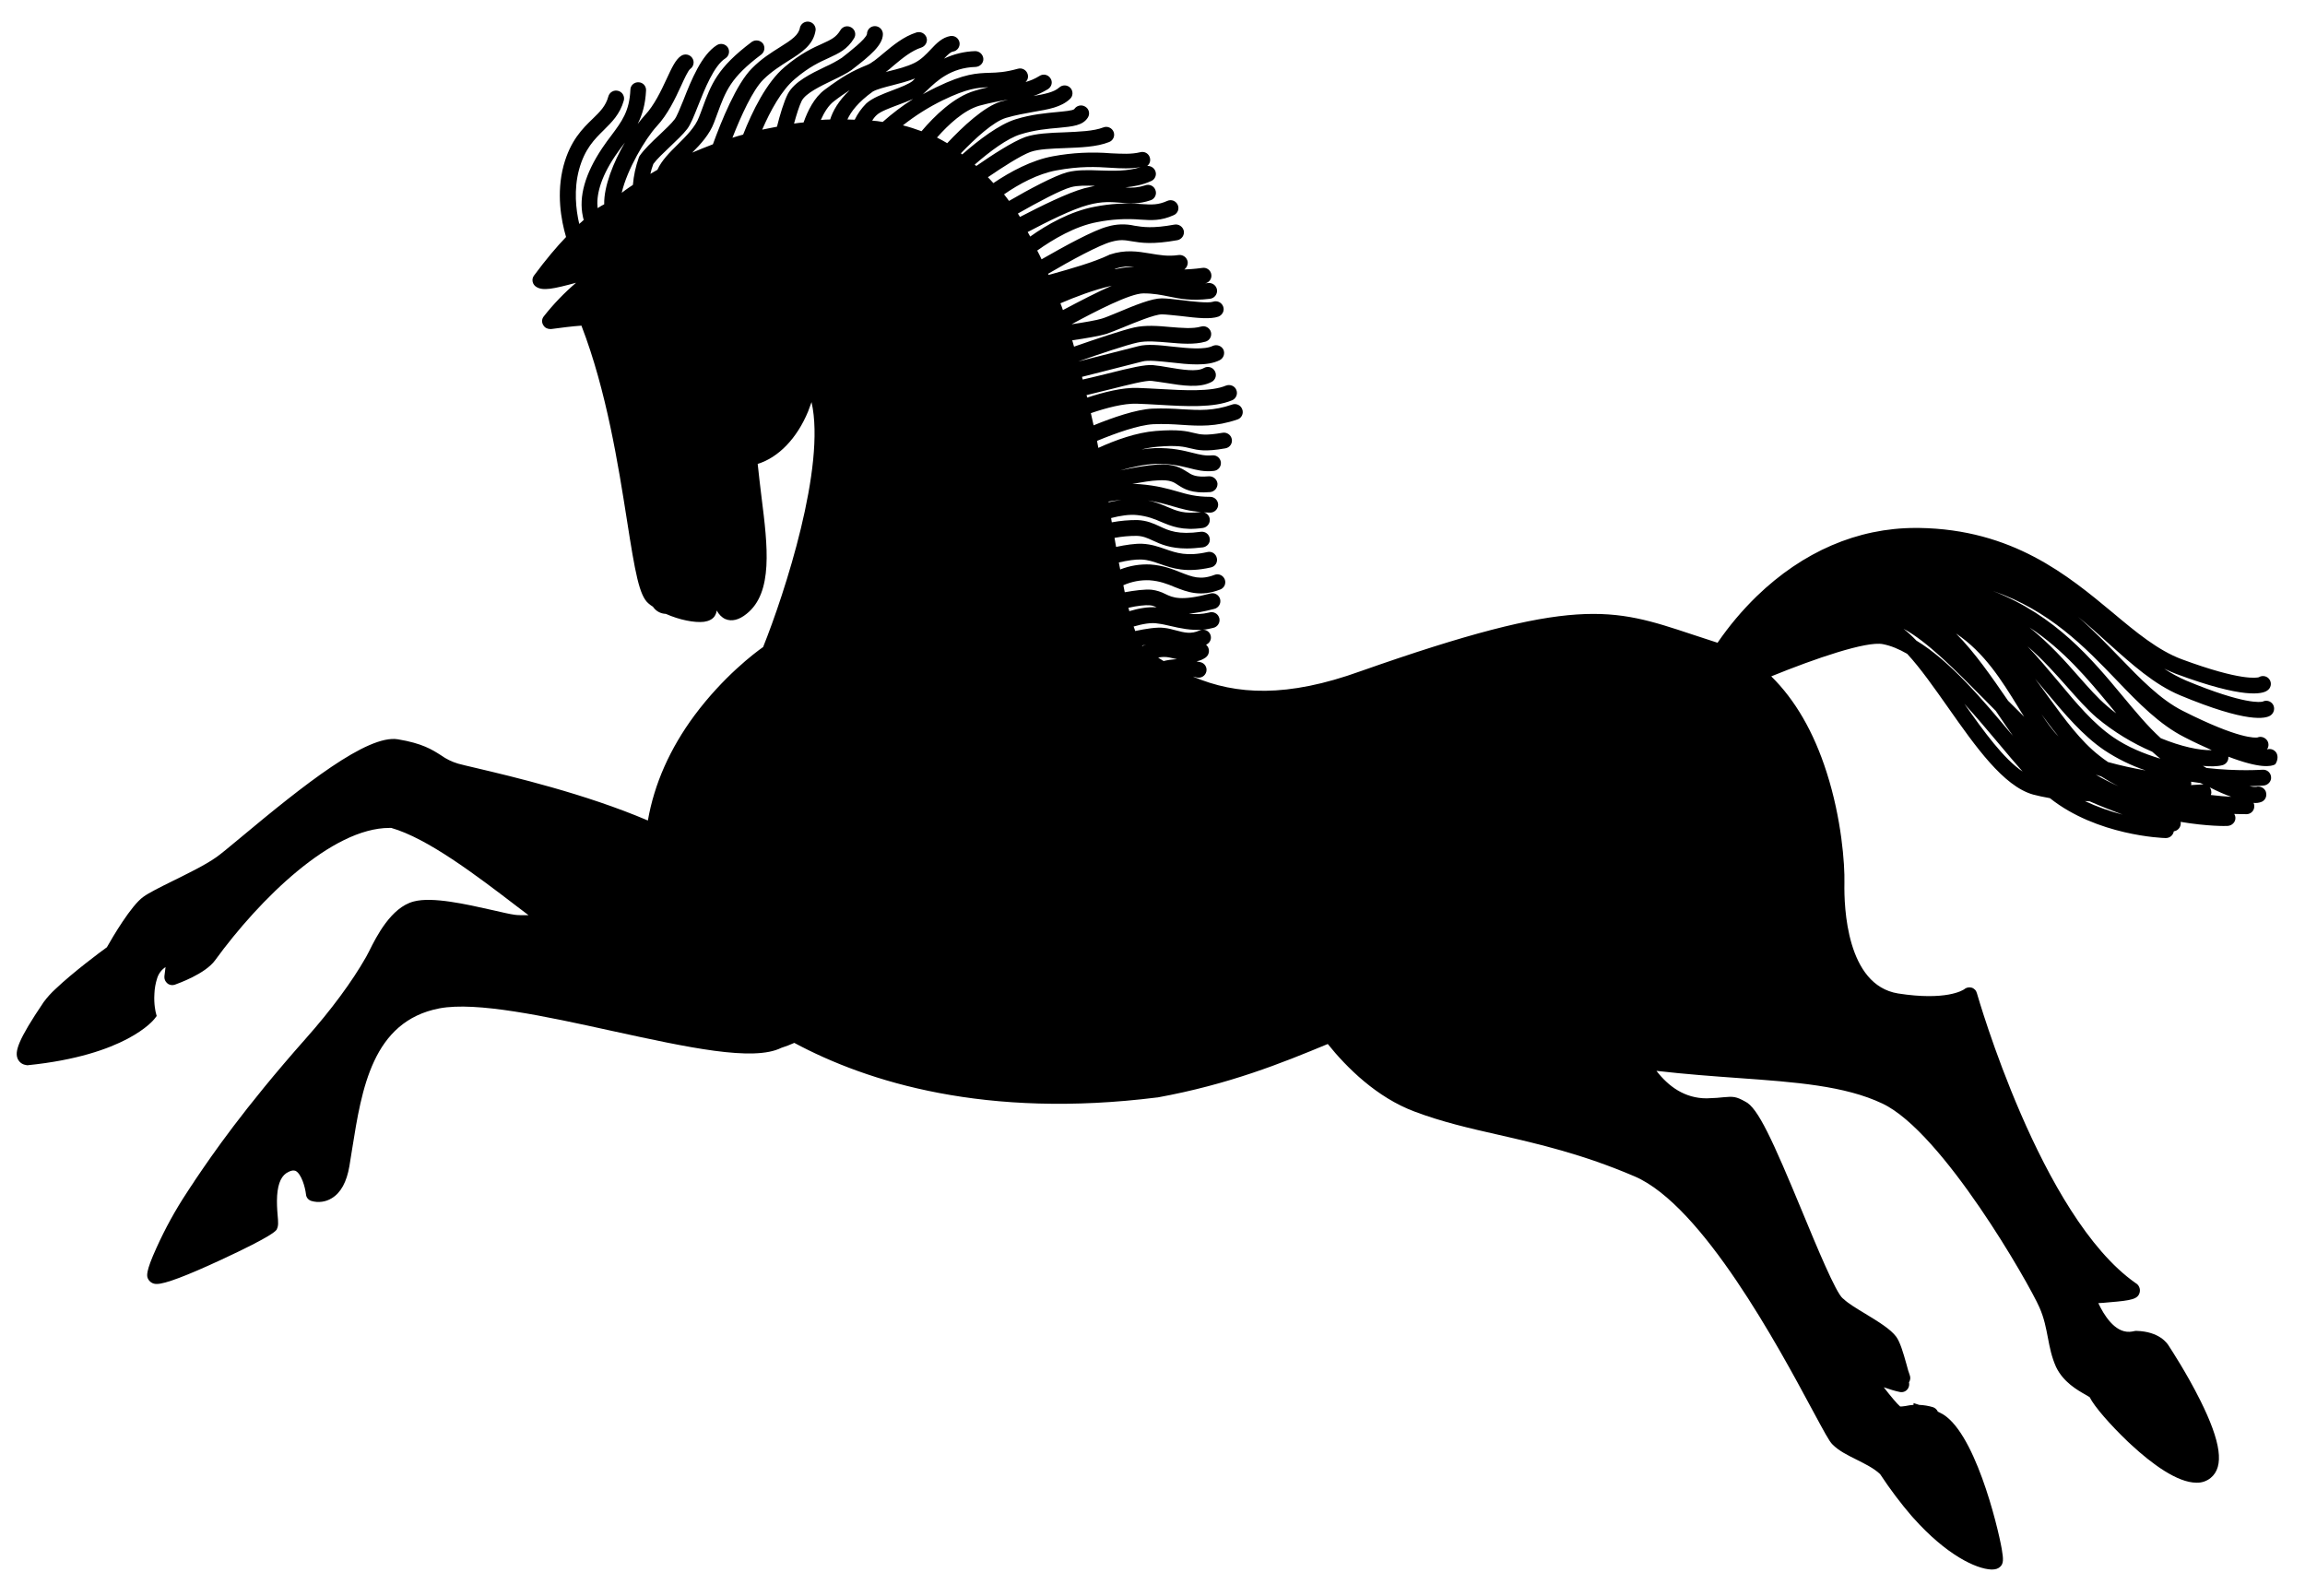 <svg width="78" height="54" viewBox="0 0 78 54" xmlns="http://www.w3.org/2000/svg">
<g clip-path="url(#clip0_1_165)">
<path d="M77.036 25.482C77.004 25.428 76.955 25.386 76.896 25.363C76.837 25.341 76.773 25.34 76.713 25.36C76.743 25.318 76.761 25.269 76.764 25.217C76.766 25.166 76.754 25.114 76.728 25.07C76.658 24.956 76.513 24.902 76.39 24.956C76.328 24.964 75.782 25.025 73.867 24.056C73.105 23.674 72.428 22.971 71.713 22.231C71.29 21.796 70.836 21.323 70.321 20.873C70.682 21.17 71.021 21.468 71.344 21.765C72.144 22.483 72.898 23.162 73.774 23.529C76.044 24.475 76.674 24.322 76.836 24.208C76.894 24.167 76.935 24.106 76.949 24.036C76.964 23.967 76.951 23.894 76.913 23.834C76.876 23.779 76.821 23.739 76.757 23.722C76.694 23.705 76.626 23.712 76.567 23.742C76.505 23.758 75.967 23.857 73.982 23.032C73.722 22.92 73.472 22.785 73.236 22.628C73.366 22.689 73.497 22.75 73.636 22.803C75.936 23.658 76.559 23.483 76.721 23.368C76.781 23.33 76.823 23.27 76.838 23.201C76.854 23.132 76.841 23.06 76.803 23C76.766 22.941 76.706 22.899 76.637 22.883C76.568 22.868 76.496 22.88 76.436 22.918C76.374 22.933 75.844 23.055 73.828 22.308C73.028 22.01 72.282 21.392 71.49 20.728C69.982 19.476 68.106 17.911 64.936 17.865H64.821C62.859 17.865 61.006 18.667 59.444 20.178C58.952 20.657 58.509 21.184 58.121 21.75C57.814 21.651 57.537 21.56 57.26 21.468C54.545 20.568 53.306 20.155 46.045 22.712C43.553 23.612 41.837 23.521 40.368 22.895C40.412 22.901 40.456 22.911 40.499 22.925C40.533 22.933 40.569 22.935 40.603 22.929C40.638 22.924 40.672 22.912 40.702 22.893C40.732 22.875 40.758 22.851 40.778 22.822C40.799 22.794 40.814 22.761 40.822 22.727C40.83 22.693 40.831 22.657 40.826 22.623C40.82 22.588 40.807 22.555 40.789 22.525C40.77 22.495 40.746 22.47 40.717 22.449C40.689 22.429 40.656 22.415 40.622 22.407C40.578 22.401 40.534 22.391 40.492 22.377C40.592 22.361 40.692 22.323 40.792 22.254C40.85 22.213 40.891 22.152 40.905 22.082C40.919 22.013 40.906 21.94 40.868 21.88C40.853 21.857 40.83 21.834 40.814 21.819C40.814 21.819 40.822 21.819 40.822 21.811C40.854 21.797 40.883 21.777 40.907 21.751C40.93 21.726 40.949 21.696 40.961 21.663C40.973 21.631 40.979 21.596 40.977 21.561C40.975 21.526 40.967 21.492 40.952 21.461C40.93 21.415 40.895 21.376 40.852 21.349C40.808 21.322 40.758 21.308 40.707 21.308C40.822 21.3 40.937 21.278 41.053 21.247C41.089 21.24 41.123 21.225 41.153 21.204C41.183 21.183 41.209 21.156 41.228 21.125C41.248 21.094 41.26 21.059 41.266 21.023C41.271 20.987 41.269 20.95 41.26 20.914C41.25 20.879 41.233 20.846 41.211 20.817C41.188 20.788 41.16 20.764 41.127 20.747C41.095 20.729 41.06 20.719 41.023 20.715C40.987 20.712 40.95 20.716 40.915 20.728C40.691 20.782 40.459 20.795 40.23 20.766C40.46 20.743 40.737 20.697 41.084 20.606C41.12 20.598 41.153 20.584 41.183 20.562C41.213 20.541 41.238 20.515 41.257 20.483C41.276 20.452 41.289 20.418 41.294 20.381C41.299 20.345 41.297 20.309 41.288 20.273C41.278 20.238 41.262 20.205 41.239 20.177C41.217 20.148 41.188 20.124 41.156 20.107C41.124 20.089 41.089 20.078 41.053 20.075C41.016 20.072 40.98 20.076 40.945 20.087C39.961 20.346 39.691 20.224 39.437 20.102C39.293 20.027 39.137 19.977 38.976 19.957C38.753 19.934 38.406 19.98 38.061 20.041L38.014 19.804C38.292 19.68 38.595 19.622 38.899 19.636C39.237 19.659 39.499 19.758 39.753 19.866C40.176 20.033 40.623 20.209 41.291 19.949C41.324 19.937 41.354 19.918 41.379 19.894C41.405 19.87 41.425 19.842 41.44 19.81C41.454 19.778 41.462 19.743 41.463 19.708C41.464 19.673 41.458 19.639 41.445 19.606C41.419 19.54 41.368 19.487 41.304 19.458C41.239 19.429 41.165 19.427 41.099 19.453C40.622 19.636 40.345 19.522 39.953 19.369C39.676 19.255 39.353 19.132 38.93 19.102C38.581 19.084 38.232 19.142 37.907 19.27C37.891 19.194 37.876 19.117 37.861 19.033C38.161 18.964 38.43 18.926 38.622 18.934C38.852 18.942 39.038 19.01 39.261 19.087C39.676 19.232 40.138 19.392 40.976 19.201C41.011 19.194 41.043 19.18 41.072 19.16C41.101 19.14 41.126 19.114 41.145 19.084C41.163 19.054 41.176 19.021 41.181 18.986C41.187 18.951 41.185 18.915 41.176 18.881C41.169 18.846 41.154 18.813 41.134 18.785C41.113 18.756 41.087 18.731 41.057 18.712C41.027 18.694 40.993 18.681 40.958 18.676C40.923 18.671 40.887 18.673 40.853 18.682C40.168 18.835 39.814 18.712 39.437 18.582C39.199 18.499 38.961 18.415 38.645 18.4C38.407 18.392 38.091 18.438 37.768 18.507C37.753 18.407 37.73 18.308 37.715 18.201C37.963 18.155 38.215 18.132 38.468 18.133C38.684 18.14 38.83 18.209 39.014 18.293C39.276 18.415 39.599 18.56 40.16 18.56C40.322 18.56 40.507 18.545 40.707 18.522C40.853 18.499 40.961 18.369 40.937 18.224C40.928 18.154 40.891 18.09 40.834 18.047C40.778 18.005 40.707 17.986 40.637 17.995C39.868 18.102 39.553 17.957 39.245 17.812C39.03 17.712 38.815 17.614 38.491 17.598C38.2 17.596 37.909 17.622 37.622 17.675L37.599 17.53C37.899 17.453 38.215 17.4 38.484 17.43C38.837 17.469 39.061 17.56 39.291 17.66C39.638 17.804 39.999 17.965 40.707 17.865C40.778 17.854 40.841 17.816 40.884 17.759C40.927 17.702 40.946 17.631 40.937 17.56C40.93 17.507 40.907 17.458 40.871 17.418C40.836 17.379 40.789 17.351 40.737 17.339C40.807 17.339 40.876 17.347 40.953 17.347C41.099 17.347 41.222 17.224 41.222 17.079C41.221 17.008 41.192 16.94 41.142 16.89C41.091 16.84 41.023 16.812 40.952 16.812C40.476 16.812 40.176 16.728 39.838 16.629C39.514 16.537 39.145 16.431 38.576 16.385C38.491 16.377 38.406 16.377 38.322 16.377C38.645 16.317 38.952 16.263 39.192 16.255C39.584 16.232 39.714 16.308 39.868 16.415C40.068 16.545 40.322 16.705 40.953 16.652C41.023 16.644 41.088 16.61 41.134 16.556C41.179 16.502 41.203 16.433 41.199 16.362C41.191 16.292 41.156 16.227 41.101 16.182C41.047 16.137 40.977 16.114 40.907 16.118C40.461 16.156 40.33 16.072 40.168 15.965C39.976 15.843 39.73 15.683 39.161 15.721C38.814 15.744 38.361 15.82 37.907 15.919C38.307 15.805 38.73 15.713 39.091 15.698C39.614 15.683 39.937 15.767 40.222 15.835C40.492 15.904 40.745 15.973 41.076 15.935C41.146 15.928 41.21 15.893 41.255 15.839C41.299 15.785 41.321 15.715 41.314 15.645C41.306 15.575 41.272 15.511 41.217 15.466C41.162 15.422 41.092 15.401 41.022 15.408C40.784 15.431 40.607 15.385 40.361 15.324C40.053 15.248 39.676 15.148 39.076 15.164C38.927 15.172 38.778 15.187 38.63 15.209C38.804 15.165 38.981 15.134 39.16 15.118C39.83 15.057 40.068 15.118 40.284 15.171C40.537 15.232 40.784 15.293 41.468 15.171C41.503 15.165 41.536 15.152 41.566 15.133C41.596 15.114 41.622 15.089 41.642 15.06C41.662 15.031 41.676 14.998 41.683 14.963C41.69 14.928 41.69 14.893 41.683 14.858C41.669 14.788 41.628 14.726 41.569 14.687C41.51 14.647 41.438 14.632 41.368 14.645C40.799 14.744 40.622 14.705 40.407 14.652C40.168 14.592 39.868 14.522 39.107 14.584C38.453 14.637 37.753 14.889 37.168 15.156C37.153 15.08 37.138 14.996 37.122 14.919C37.753 14.659 38.514 14.385 39.022 14.355C39.384 14.339 39.692 14.355 39.999 14.377C40.584 14.416 41.137 14.447 41.876 14.194C41.91 14.183 41.94 14.165 41.967 14.141C41.993 14.117 42.014 14.089 42.029 14.057C42.044 14.025 42.053 13.99 42.054 13.955C42.056 13.919 42.05 13.884 42.037 13.851C42.025 13.818 42.007 13.787 41.983 13.76C41.959 13.734 41.93 13.713 41.898 13.698C41.865 13.683 41.831 13.675 41.795 13.674C41.76 13.672 41.724 13.678 41.691 13.691C41.061 13.911 40.584 13.881 40.03 13.851C39.714 13.828 39.384 13.813 38.991 13.828C38.438 13.858 37.661 14.126 37.007 14.393C36.977 14.255 36.945 14.118 36.914 13.981C37.43 13.805 38.03 13.645 38.468 13.661C38.707 13.668 38.953 13.683 39.222 13.698C40.13 13.752 41.076 13.805 41.692 13.546C41.758 13.518 41.809 13.466 41.837 13.4C41.864 13.335 41.864 13.261 41.837 13.195C41.783 13.057 41.622 12.996 41.484 13.049C40.976 13.263 40.06 13.209 39.253 13.164C38.983 13.149 38.723 13.134 38.483 13.126C37.983 13.111 37.345 13.271 36.792 13.454L36.768 13.37C37.022 13.309 37.307 13.24 37.607 13.164C38.153 13.027 38.776 12.866 38.968 12.889C39.114 12.905 39.284 12.935 39.453 12.958C40.014 13.049 40.599 13.141 41.007 12.92C41.038 12.903 41.066 12.88 41.087 12.852C41.109 12.824 41.126 12.792 41.135 12.758C41.144 12.723 41.147 12.688 41.142 12.652C41.137 12.617 41.125 12.584 41.107 12.553C41.089 12.522 41.066 12.495 41.038 12.473C41.009 12.451 40.977 12.435 40.943 12.426C40.908 12.417 40.872 12.415 40.837 12.419C40.802 12.424 40.768 12.436 40.737 12.454C40.499 12.592 39.991 12.508 39.537 12.431C39.364 12.399 39.189 12.373 39.014 12.355C38.745 12.332 38.253 12.446 37.468 12.645C37.245 12.698 36.945 12.775 36.638 12.843L36.615 12.752C37.43 12.546 38.361 12.309 38.661 12.232C38.853 12.179 39.237 12.225 39.614 12.263C40.222 12.333 40.853 12.401 41.276 12.187C41.339 12.154 41.386 12.099 41.409 12.032C41.432 11.965 41.428 11.892 41.399 11.828C41.365 11.766 41.309 11.718 41.242 11.696C41.175 11.673 41.102 11.677 41.037 11.706C40.753 11.844 40.184 11.783 39.676 11.729C39.214 11.676 38.814 11.638 38.522 11.714C38.23 11.79 37.299 12.027 36.484 12.233C37.245 11.966 38.138 11.668 38.491 11.592C38.799 11.523 39.176 11.562 39.545 11.592C39.968 11.63 40.415 11.668 40.791 11.562C40.825 11.553 40.857 11.537 40.884 11.515C40.912 11.494 40.935 11.467 40.952 11.436C40.969 11.406 40.98 11.372 40.984 11.337C40.989 11.302 40.986 11.267 40.976 11.233C40.956 11.165 40.91 11.108 40.849 11.074C40.787 11.039 40.714 11.031 40.646 11.05C40.361 11.134 39.984 11.096 39.591 11.065C39.184 11.027 38.768 10.996 38.384 11.08C38.007 11.164 37.114 11.462 36.345 11.73C36.322 11.66 36.307 11.584 36.284 11.515C36.714 11.455 37.238 11.363 37.453 11.295C37.576 11.255 37.768 11.172 37.983 11.088C38.391 10.92 39.068 10.638 39.314 10.638C39.453 10.638 39.684 10.668 39.93 10.691C40.545 10.767 40.968 10.806 41.23 10.714C41.368 10.661 41.445 10.508 41.391 10.371C41.366 10.304 41.315 10.25 41.251 10.22C41.186 10.19 41.112 10.187 41.045 10.211C40.891 10.264 40.345 10.203 39.991 10.157C39.73 10.127 39.484 10.096 39.314 10.096C38.984 10.096 38.445 10.309 37.776 10.592C37.568 10.676 37.391 10.752 37.284 10.782C37.114 10.836 36.676 10.912 36.261 10.973C37.091 10.523 38.245 9.928 38.691 9.928C39.045 9.928 39.291 9.981 39.561 10.035C39.93 10.111 40.314 10.187 40.945 10.111C41.016 10.102 41.081 10.066 41.125 10.011C41.17 9.955 41.191 9.884 41.184 9.813C41.175 9.742 41.138 9.678 41.082 9.634C41.026 9.59 40.955 9.57 40.884 9.577L40.676 9.6C40.706 9.6 40.73 9.592 40.76 9.592C40.795 9.588 40.829 9.577 40.859 9.56C40.89 9.543 40.917 9.52 40.939 9.492C40.96 9.464 40.976 9.432 40.985 9.398C40.994 9.364 40.996 9.329 40.991 9.294C40.987 9.259 40.976 9.225 40.958 9.195C40.941 9.164 40.917 9.137 40.889 9.116C40.861 9.095 40.83 9.079 40.795 9.07C40.761 9.062 40.726 9.06 40.691 9.065C40.414 9.104 40.222 9.111 40.076 9.119C40.116 9.089 40.147 9.05 40.167 9.004C40.188 8.959 40.196 8.909 40.191 8.859C40.179 8.789 40.141 8.725 40.084 8.683C40.026 8.64 39.955 8.621 39.884 8.63C39.522 8.684 39.23 8.63 38.914 8.577C38.499 8.508 38.076 8.44 37.553 8.615C37.542 8.617 37.531 8.622 37.523 8.63C36.991 8.882 36.223 9.096 35.599 9.272C35.561 9.279 35.522 9.294 35.484 9.302C35.476 9.287 35.476 9.279 35.468 9.264C36.261 8.798 37.207 8.287 37.614 8.18C37.922 8.096 38.068 8.127 38.299 8.165C38.615 8.218 38.999 8.279 39.845 8.127C39.914 8.113 39.975 8.072 40.016 8.014C40.056 7.955 40.072 7.884 40.06 7.814C40.045 7.745 40.004 7.684 39.945 7.644C39.887 7.604 39.815 7.588 39.745 7.6C38.999 7.737 38.676 7.684 38.391 7.638C38.089 7.569 37.773 7.579 37.476 7.668C37.006 7.791 36.03 8.325 35.246 8.775C35.199 8.676 35.153 8.577 35.099 8.478C35.638 8.096 36.384 7.653 37.129 7.516C37.613 7.42 38.108 7.391 38.599 7.432C38.969 7.455 39.284 7.478 39.722 7.279C39.754 7.265 39.782 7.245 39.806 7.219C39.83 7.194 39.849 7.164 39.861 7.131C39.873 7.099 39.878 7.064 39.877 7.029C39.875 6.995 39.867 6.96 39.852 6.929C39.837 6.897 39.817 6.869 39.791 6.845C39.766 6.821 39.735 6.803 39.703 6.79C39.67 6.778 39.635 6.773 39.6 6.774C39.565 6.776 39.531 6.784 39.499 6.799C39.191 6.936 38.984 6.929 38.638 6.906C38.103 6.861 37.564 6.892 37.038 6.997C36.222 7.15 35.43 7.6 34.861 8.005C34.83 7.951 34.807 7.898 34.776 7.852C35.453 7.493 36.299 7.073 36.822 6.936C37.299 6.806 37.614 6.836 37.922 6.86C38.222 6.89 38.538 6.913 38.938 6.776C38.972 6.765 39.003 6.747 39.029 6.723C39.056 6.699 39.077 6.671 39.092 6.639C39.107 6.606 39.116 6.571 39.117 6.536C39.118 6.5 39.112 6.465 39.099 6.432C39.087 6.398 39.069 6.368 39.045 6.341C39.021 6.315 38.992 6.294 38.96 6.279C38.928 6.264 38.893 6.256 38.857 6.255C38.822 6.253 38.786 6.259 38.753 6.272C38.537 6.343 38.309 6.366 38.083 6.341C38.376 6.311 38.668 6.257 38.953 6.127C38.986 6.114 39.015 6.094 39.04 6.069C39.064 6.043 39.084 6.014 39.096 5.981C39.109 5.948 39.116 5.913 39.115 5.878C39.114 5.843 39.106 5.808 39.091 5.776C39.068 5.725 39.029 5.683 38.981 5.654C38.933 5.626 38.878 5.612 38.822 5.616C38.861 5.585 38.891 5.543 38.907 5.496C38.923 5.449 38.926 5.398 38.914 5.349C38.907 5.314 38.892 5.281 38.872 5.252C38.851 5.223 38.825 5.199 38.795 5.18C38.765 5.162 38.731 5.149 38.696 5.144C38.661 5.139 38.625 5.141 38.591 5.15C38.276 5.226 37.976 5.204 37.599 5.188C36.941 5.134 36.279 5.167 35.63 5.288C34.915 5.418 34.192 5.806 33.615 6.196C33.553 6.127 33.492 6.058 33.43 5.997C33.93 5.654 34.538 5.265 34.868 5.142C35.145 5.043 35.599 5.028 36.03 5.012C36.56 4.99 37.114 4.975 37.53 4.807C37.563 4.795 37.593 4.776 37.619 4.752C37.644 4.728 37.665 4.699 37.679 4.667C37.694 4.635 37.701 4.601 37.702 4.566C37.703 4.531 37.697 4.496 37.684 4.463C37.658 4.397 37.607 4.344 37.542 4.316C37.477 4.287 37.404 4.285 37.338 4.311C37.007 4.441 36.507 4.456 36.015 4.478C35.515 4.494 35.045 4.517 34.691 4.638C34.269 4.791 33.553 5.257 33.038 5.616C33.022 5.6 32.999 5.586 32.984 5.57C33.499 5.12 34.084 4.685 34.53 4.547C35.015 4.395 35.46 4.357 35.822 4.326C36.299 4.28 36.645 4.249 36.814 3.975C36.833 3.945 36.845 3.912 36.851 3.877C36.856 3.842 36.855 3.806 36.846 3.772C36.838 3.738 36.822 3.705 36.801 3.677C36.779 3.649 36.753 3.626 36.722 3.608C36.662 3.571 36.589 3.559 36.52 3.575C36.451 3.591 36.391 3.633 36.353 3.692C36.299 3.746 35.992 3.769 35.768 3.792C35.384 3.83 34.907 3.868 34.368 4.036C33.807 4.211 33.115 4.738 32.561 5.226C32.545 5.211 32.531 5.204 32.515 5.188C33.015 4.669 33.615 4.12 34.038 3.99C34.376 3.89 34.699 3.837 34.984 3.784C35.476 3.7 35.907 3.631 36.207 3.349C36.233 3.325 36.253 3.297 36.268 3.266C36.283 3.234 36.291 3.2 36.292 3.165C36.294 3.13 36.288 3.096 36.276 3.063C36.264 3.03 36.246 3 36.222 2.975C36.174 2.924 36.107 2.893 36.036 2.89C35.966 2.888 35.897 2.913 35.845 2.96C35.668 3.12 35.361 3.181 34.968 3.25C35.13 3.196 35.291 3.12 35.468 3.013C35.591 2.929 35.63 2.769 35.545 2.647C35.526 2.618 35.501 2.592 35.472 2.572C35.443 2.553 35.411 2.539 35.377 2.531C35.342 2.524 35.307 2.524 35.272 2.531C35.238 2.537 35.205 2.551 35.176 2.57C35.015 2.67 34.868 2.73 34.706 2.776C34.776 2.708 34.806 2.609 34.776 2.509C34.756 2.441 34.71 2.384 34.649 2.35C34.587 2.315 34.514 2.307 34.446 2.326C34.007 2.448 33.753 2.456 33.484 2.464C33.054 2.479 32.645 2.486 31.684 2.952C31.522 3.028 31.369 3.112 31.214 3.196C31.223 3.189 31.23 3.181 31.246 3.173C31.284 3.135 31.33 3.097 31.376 3.051C31.692 2.746 32.176 2.288 33.015 2.265C33.161 2.257 33.284 2.135 33.276 1.99C33.272 1.92 33.241 1.854 33.189 1.805C33.138 1.757 33.07 1.73 33 1.73C32.635 1.741 32.276 1.828 31.946 1.983C32.062 1.861 32.162 1.761 32.246 1.746C32.316 1.735 32.379 1.697 32.421 1.64C32.463 1.583 32.481 1.511 32.47 1.441C32.458 1.371 32.419 1.308 32.362 1.267C32.304 1.225 32.232 1.208 32.162 1.219C31.885 1.265 31.685 1.471 31.5 1.669C31.339 1.838 31.177 2.013 30.947 2.128C30.685 2.258 30.377 2.334 30.077 2.41C30.04 2.416 30.005 2.427 29.97 2.44C30.066 2.369 30.158 2.292 30.247 2.212C30.539 1.967 30.847 1.716 31.177 1.609C31.316 1.563 31.4 1.41 31.354 1.273C31.331 1.206 31.283 1.15 31.22 1.117C31.157 1.084 31.084 1.077 31.016 1.097C30.577 1.235 30.223 1.532 29.9 1.8C29.693 1.975 29.493 2.143 29.331 2.204C28.824 2.41 28.516 2.586 27.908 3.036C27.554 3.296 27.331 3.753 27.193 4.143C27.085 4.152 26.977 4.165 26.87 4.181C26.954 3.876 27.047 3.578 27.131 3.41C27.27 3.15 27.77 2.914 28.162 2.723C28.416 2.601 28.654 2.486 28.824 2.364L28.831 2.357C29.447 1.883 29.877 1.525 29.877 1.151C29.876 1.08 29.847 1.013 29.797 0.963C29.746 0.913 29.679 0.885 29.608 0.884C29.573 0.884 29.538 0.89 29.505 0.903C29.472 0.917 29.442 0.936 29.417 0.961C29.392 0.986 29.372 1.016 29.359 1.048C29.345 1.081 29.338 1.116 29.338 1.151C29.308 1.319 28.716 1.777 28.501 1.945L28.493 1.952C28.314 2.069 28.126 2.171 27.931 2.257C27.439 2.494 26.885 2.761 26.662 3.173C26.524 3.44 26.392 3.891 26.292 4.288C26.124 4.318 25.954 4.356 25.792 4.387C26.07 3.746 26.447 3.051 26.901 2.67C27.385 2.257 27.747 2.097 28.047 1.96C28.377 1.807 28.67 1.677 28.901 1.296C28.92 1.266 28.932 1.233 28.938 1.198C28.943 1.163 28.942 1.127 28.933 1.093C28.924 1.058 28.909 1.026 28.887 0.998C28.866 0.97 28.839 0.946 28.808 0.929C28.778 0.91 28.744 0.898 28.709 0.893C28.674 0.887 28.639 0.889 28.604 0.897C28.57 0.906 28.537 0.921 28.509 0.943C28.481 0.964 28.457 0.99 28.439 1.021C28.293 1.265 28.124 1.341 27.824 1.479C27.516 1.616 27.093 1.807 26.554 2.265C25.931 2.792 25.454 3.776 25.147 4.555C25.024 4.585 24.908 4.623 24.785 4.662C25.078 3.914 25.47 3.052 25.831 2.692C26.108 2.418 26.416 2.227 26.678 2.059C27.116 1.784 27.531 1.525 27.601 1.013C27.604 0.947 27.582 0.882 27.541 0.83C27.498 0.779 27.439 0.745 27.373 0.734C27.308 0.724 27.241 0.738 27.185 0.774C27.129 0.81 27.089 0.865 27.071 0.929C27.031 1.181 26.801 1.342 26.385 1.601C26.093 1.784 25.762 1.991 25.447 2.311C24.917 2.838 24.408 4.104 24.124 4.883C23.885 4.975 23.654 5.066 23.424 5.165C23.716 4.875 24.016 4.54 24.162 4.15C24.201 4.051 24.239 3.952 24.27 3.86C24.562 3.066 24.724 2.624 25.762 1.845C25.817 1.802 25.854 1.738 25.864 1.669C25.874 1.599 25.857 1.528 25.816 1.471C25.771 1.416 25.708 1.38 25.638 1.371C25.568 1.361 25.497 1.378 25.439 1.418C24.269 2.296 24.069 2.845 23.762 3.678C23.732 3.768 23.693 3.86 23.655 3.959C23.532 4.295 23.224 4.601 22.924 4.899C22.67 5.15 22.385 5.432 22.247 5.745C22.167 5.789 22.087 5.835 22.009 5.883C22.032 5.783 22.062 5.669 22.109 5.547C22.232 5.379 22.455 5.173 22.67 4.967C22.893 4.753 23.108 4.555 23.255 4.364C23.37 4.211 23.478 3.944 23.616 3.594C23.846 3.014 24.162 2.219 24.546 1.975C24.605 1.937 24.648 1.878 24.663 1.809C24.679 1.741 24.668 1.669 24.631 1.609C24.592 1.55 24.532 1.508 24.463 1.493C24.395 1.477 24.322 1.489 24.262 1.525C23.739 1.853 23.393 2.708 23.124 3.395C23.016 3.662 22.901 3.945 22.831 4.035C22.716 4.188 22.509 4.379 22.309 4.57C22.055 4.807 21.801 5.05 21.647 5.272C21.634 5.291 21.624 5.311 21.617 5.333C21.511 5.631 21.443 5.942 21.417 6.257C21.332 6.317 21.239 6.371 21.162 6.432C21.124 6.462 21.078 6.493 21.039 6.524C21.216 5.745 21.832 4.7 22.224 4.272C22.594 3.876 22.847 3.342 23.047 2.906C23.147 2.685 23.285 2.387 23.355 2.334C23.384 2.314 23.409 2.289 23.428 2.259C23.448 2.229 23.461 2.196 23.467 2.161C23.474 2.127 23.473 2.091 23.466 2.056C23.458 2.022 23.444 1.989 23.424 1.96C23.383 1.901 23.32 1.861 23.25 1.848C23.179 1.835 23.106 1.851 23.047 1.891C22.862 2.013 22.731 2.296 22.555 2.677C22.37 3.074 22.139 3.563 21.824 3.898C21.737 3.993 21.655 4.092 21.578 4.196C21.732 3.891 21.839 3.54 21.862 3.059C21.864 3.024 21.859 2.989 21.847 2.957C21.836 2.924 21.817 2.894 21.794 2.868C21.77 2.842 21.742 2.822 21.71 2.807C21.678 2.793 21.644 2.785 21.609 2.784C21.462 2.776 21.332 2.891 21.332 3.036C21.301 3.769 21.039 4.112 20.686 4.586C20.586 4.716 20.486 4.852 20.378 5.013C19.801 5.875 19.578 6.653 19.724 7.325C19.73 7.364 19.74 7.403 19.754 7.44C19.709 7.486 19.654 7.531 19.601 7.577C19.485 7.081 19.416 6.409 19.593 5.745C19.786 5.035 20.116 4.715 20.432 4.402C20.701 4.135 20.978 3.868 21.109 3.402C21.118 3.368 21.121 3.332 21.116 3.297C21.111 3.262 21.099 3.228 21.081 3.197C21.064 3.167 21.04 3.14 21.011 3.119C20.983 3.098 20.95 3.082 20.916 3.074C20.882 3.065 20.846 3.062 20.811 3.067C20.776 3.071 20.742 3.083 20.712 3.101C20.681 3.118 20.654 3.142 20.633 3.17C20.611 3.198 20.595 3.23 20.586 3.264C20.501 3.585 20.301 3.784 20.055 4.021C19.716 4.349 19.301 4.753 19.07 5.608C18.824 6.539 18.986 7.448 19.155 8.02C18.839 8.348 18.478 8.775 18.07 9.325C18.024 9.386 18.009 9.462 18.024 9.531C18.031 9.567 18.045 9.602 18.067 9.632C18.088 9.663 18.115 9.688 18.147 9.707C18.37 9.852 18.732 9.775 19.493 9.569C19.093 9.911 18.727 10.292 18.401 10.706C18.367 10.748 18.347 10.799 18.344 10.852C18.341 10.906 18.356 10.959 18.386 11.004C18.432 11.088 18.524 11.134 18.616 11.134H18.655C18.993 11.088 19.355 11.042 19.678 11.019V11.027C20.524 13.217 20.924 15.751 21.216 17.606C21.493 19.376 21.632 20.163 21.947 20.422C21.993 20.46 22.039 20.499 22.093 20.529C22.101 20.537 22.109 20.552 22.116 20.559C22.2 20.671 22.324 20.745 22.462 20.766C22.485 20.766 22.509 20.773 22.532 20.773C22.993 20.979 23.508 21.079 23.824 21.041C23.985 21.018 24.108 20.956 24.178 20.857C24.218 20.798 24.244 20.73 24.254 20.659C24.324 20.789 24.424 20.895 24.547 20.949C24.762 21.04 25.008 20.979 25.262 20.773C26.17 20.056 25.978 18.483 25.77 16.828C25.723 16.452 25.68 16.075 25.64 15.698C26.34 15.484 26.97 14.835 27.347 13.92C27.385 13.82 27.424 13.713 27.462 13.607C27.954 15.782 26.554 20.071 25.824 21.895C25.539 22.094 24.478 22.895 23.501 24.208C22.67 25.33 22.139 26.528 21.924 27.765C19.794 26.856 17.324 26.276 16.132 25.994C15.839 25.925 15.609 25.872 15.502 25.841C15.295 25.78 15.1 25.685 14.924 25.559C14.624 25.368 14.294 25.154 13.463 25.017C12.432 24.849 10.271 26.567 8.14 28.345C7.763 28.658 7.463 28.909 7.317 29.009C6.94 29.276 6.34 29.566 5.817 29.825C5.402 30.031 5.047 30.207 4.855 30.345C4.44 30.635 3.802 31.725 3.617 32.054C3.394 32.214 2.463 32.909 1.887 33.458C1.736 33.594 1.6 33.745 1.479 33.908C0.6 35.206 0.493 35.588 0.6 35.832C0.654 35.946 0.754 36.022 0.877 36.038L0.907 36.046H0.94C4.255 35.71 5.186 34.526 5.225 34.481L5.302 34.381L5.271 34.26C5.271 34.26 5.201 33.985 5.225 33.634V33.626C5.232 33.451 5.263 33.275 5.317 33.107C5.364 32.95 5.465 32.815 5.602 32.725L5.563 33.038C5.559 33.083 5.566 33.128 5.583 33.169C5.601 33.21 5.628 33.247 5.663 33.275C5.733 33.336 5.833 33.351 5.917 33.321C6.017 33.283 6.94 32.962 7.278 32.496C8.794 30.413 11.232 28.016 13.178 28.016H13.24C14.463 28.367 16.078 29.589 17.493 30.672L17.886 30.97C17.67 30.97 17.501 30.97 17.416 30.955C17.247 30.932 16.986 30.871 16.686 30.802C15.77 30.596 14.632 30.337 14.001 30.505C13.232 30.703 12.732 31.703 12.493 32.184C12.455 32.26 12.417 32.329 12.401 32.359C12.393 32.367 12.386 32.389 12.371 32.412C11.924 33.199 11.209 34.176 10.34 35.152C8.224 37.542 7.163 39.106 6.655 39.854C6.609 39.923 6.571 39.976 6.54 40.029C6.501 40.083 6.47 40.136 6.432 40.189C6.425 40.205 6.409 40.22 6.402 40.236L6.332 40.343C5.936 40.942 5.589 41.573 5.294 42.228C4.917 43.052 4.971 43.182 5.002 43.258C5.026 43.314 5.065 43.361 5.116 43.395C5.166 43.429 5.225 43.447 5.286 43.448H5.309C5.586 43.448 6.309 43.174 7.479 42.632C9.255 41.808 9.339 41.648 9.371 41.594V41.586C9.424 41.48 9.417 41.358 9.394 41.113C9.378 40.923 9.363 40.693 9.378 40.457C9.409 40.022 9.532 39.762 9.763 39.656C9.917 39.579 9.986 39.617 10.009 39.625C10.194 39.725 10.324 40.152 10.355 40.419C10.363 40.526 10.44 40.609 10.54 40.64C10.654 40.673 10.774 40.682 10.892 40.666C11.01 40.651 11.123 40.61 11.224 40.548C11.532 40.365 11.732 39.999 11.824 39.458L11.917 38.878C12.24 36.855 12.601 34.558 14.87 34.122C16.124 33.886 18.455 34.389 20.709 34.885C23.27 35.443 25.493 35.931 26.439 35.458C26.588 35.411 26.735 35.355 26.878 35.29C29.37 36.626 33.369 37.862 39.154 37.137H39.169C41.592 36.694 43.369 35.977 44.931 35.328C45.569 36.122 46.584 37.137 47.877 37.618C48.807 37.968 49.738 38.182 50.723 38.404C52.053 38.709 53.553 39.053 55.315 39.808C57.615 40.793 60.199 45.608 61.307 47.669C61.745 48.479 61.899 48.769 62.007 48.875C62.222 49.097 62.537 49.249 62.83 49.395C63.114 49.539 63.414 49.685 63.622 49.883C63.968 50.409 64.33 50.883 64.684 51.295L64.745 51.363C65.868 52.623 66.868 53.088 67.383 53.111H67.406C67.53 53.111 67.622 53.081 67.691 53.012C67.799 52.905 67.799 52.768 67.737 52.409C67.599 51.623 66.799 48.341 65.653 47.807C65.63 47.791 65.599 47.784 65.576 47.769C65.56 47.733 65.537 47.701 65.507 47.674C65.478 47.648 65.444 47.628 65.406 47.616C65.256 47.572 65.102 47.547 64.946 47.54L64.753 47.479V47.539C64.662 47.546 64.572 47.559 64.483 47.578C64.414 47.586 64.33 47.601 64.299 47.593C64.191 47.501 63.976 47.242 63.745 46.944C63.945 47.014 64.137 47.074 64.291 47.104C64.407 47.127 64.522 47.074 64.576 46.967C64.606 46.908 64.614 46.841 64.599 46.777C64.623 46.74 64.638 46.698 64.642 46.654C64.646 46.61 64.639 46.566 64.622 46.525C64.592 46.455 64.552 46.311 64.514 46.165C64.399 45.754 64.299 45.418 64.168 45.235C63.976 44.975 63.56 44.723 63.122 44.456C62.83 44.281 62.53 44.097 62.399 43.968C62.388 43.956 62.375 43.946 62.361 43.938C62.13 43.762 61.476 42.182 60.999 41.029C59.984 38.579 59.484 37.473 59.053 37.274C58.753 37.106 58.653 37.099 58.33 37.129C58.2 37.145 58.03 37.159 57.753 37.167C57.007 37.167 56.461 36.763 56.053 36.237C57.045 36.351 57.983 36.419 58.83 36.48C60.76 36.618 62.43 36.74 63.699 37.343C65.737 38.305 68.668 43.449 69.014 44.243C69.176 44.609 69.237 44.945 69.299 45.265C69.36 45.585 69.422 45.914 69.576 46.257C69.822 46.769 70.291 47.036 70.576 47.197C70.622 47.227 70.683 47.257 70.714 47.28C70.868 47.593 71.406 48.211 72.006 48.784L72.129 48.898C72.806 49.524 73.675 50.173 74.329 50.173C74.502 50.179 74.671 50.122 74.806 50.013C75.276 49.631 75.16 48.799 74.452 47.379C73.999 46.471 73.468 45.662 73.399 45.555C73.337 45.448 73.068 45.059 72.299 45.036H72.26L72.222 45.044C72.175 45.059 72.122 45.059 72.068 45.067H72.06C71.553 45.09 71.19 44.487 71.006 44.097C71.122 44.09 71.26 44.082 71.391 44.067C72.137 44.006 72.352 43.96 72.406 43.731C72.42 43.671 72.414 43.608 72.389 43.551C72.365 43.495 72.322 43.448 72.268 43.418C69.053 41.167 66.922 33.688 66.898 33.611C66.887 33.566 66.865 33.524 66.832 33.49C66.8 33.457 66.759 33.432 66.714 33.42C66.67 33.408 66.624 33.408 66.579 33.419C66.535 33.429 66.494 33.451 66.46 33.481C66.414 33.511 65.853 33.871 64.23 33.618C62.484 33.336 62.399 30.688 62.414 29.886C62.43 29.23 62.314 27.696 61.814 26.139C61.376 24.765 60.745 23.681 59.938 22.887C61.438 22.277 63.161 21.689 63.714 21.797C63.984 21.849 64.261 21.964 64.537 22.124C64.984 22.605 65.453 23.277 65.922 23.941C66.845 25.254 67.792 26.604 68.799 26.887C68.968 26.933 69.16 26.971 69.368 27.009C70.96 28.276 73.183 28.359 73.283 28.359H73.291C73.429 28.359 73.537 28.261 73.561 28.131C73.597 28.126 73.633 28.113 73.664 28.095C73.696 28.076 73.723 28.05 73.745 28.02C73.766 27.99 73.781 27.956 73.789 27.92C73.797 27.884 73.798 27.847 73.791 27.811C74.691 27.963 75.329 27.955 75.383 27.948C75.529 27.94 75.653 27.818 75.645 27.673C75.644 27.627 75.63 27.582 75.606 27.543C75.845 27.551 75.991 27.551 76.021 27.551C76.168 27.551 76.291 27.429 76.283 27.276C76.284 27.239 76.276 27.202 76.26 27.169C76.354 27.18 76.449 27.167 76.537 27.131C76.583 27.109 76.623 27.075 76.65 27.032C76.677 26.988 76.691 26.938 76.691 26.887C76.691 26.848 76.683 26.808 76.668 26.772C76.64 26.714 76.592 26.667 76.533 26.641C76.474 26.614 76.407 26.61 76.345 26.627C76.329 26.627 76.26 26.635 76.122 26.604C76.398 26.597 76.575 26.589 76.606 26.581C76.752 26.566 76.868 26.436 76.852 26.291C76.849 26.256 76.839 26.221 76.823 26.19C76.806 26.159 76.784 26.131 76.757 26.108C76.73 26.085 76.698 26.068 76.665 26.058C76.631 26.047 76.595 26.044 76.56 26.047C76.545 26.047 75.722 26.108 74.668 25.987C74.629 25.963 74.583 25.94 74.545 25.917C74.799 25.94 75.022 25.94 75.199 25.895C75.263 25.88 75.32 25.843 75.358 25.789C75.396 25.736 75.413 25.67 75.406 25.605C76.483 26.017 76.86 25.94 76.991 25.865C77.06 25.773 77.105 25.612 77.036 25.482ZM39.684 17.132C39.976 17.217 40.261 17.301 40.645 17.324H40.637C40.076 17.4 39.83 17.293 39.507 17.156C39.322 17.079 39.122 16.988 38.845 16.934C39.191 16.988 39.445 17.063 39.684 17.132ZM38.661 21.857L38.645 21.842L38.784 21.819C38.737 21.827 38.699 21.842 38.661 21.857ZM29.515 4.082C29.556 4.011 29.608 3.946 29.669 3.891C29.799 3.769 30.115 3.654 30.399 3.547C30.576 3.479 30.746 3.417 30.899 3.349C30.535 3.58 30.191 3.841 29.869 4.127C29.752 4.104 29.634 4.089 29.515 4.082ZM39.191 22.254C39.249 22.239 39.308 22.232 39.368 22.231C39.491 22.223 39.638 22.261 39.799 22.3C39.807 22.3 39.814 22.3 39.822 22.307C39.652 22.315 39.499 22.338 39.376 22.369L39.191 22.254ZM39.584 21.178C39.945 21.262 40.299 21.338 40.684 21.308C40.654 21.308 40.625 21.316 40.599 21.331C40.307 21.468 40.076 21.407 39.791 21.331C39.668 21.3 39.538 21.261 39.391 21.247C39.153 21.216 38.768 21.277 38.414 21.353C38.399 21.308 38.384 21.254 38.361 21.201C38.653 21.117 38.961 21.056 39.184 21.101C39.322 21.117 39.453 21.147 39.584 21.178ZM38.914 20.483C38.999 20.491 39.061 20.513 39.138 20.552C38.845 20.529 38.515 20.59 38.215 20.682C38.207 20.644 38.199 20.605 38.184 20.567C38.484 20.499 38.761 20.468 38.914 20.483ZM37.961 16.911C37.815 16.934 37.661 16.965 37.514 16.995V16.972C37.653 16.95 37.807 16.927 37.961 16.912V16.911ZM37.753 9.088C37.976 9.02 38.176 9.004 38.376 9.02C38.322 9.027 38.268 9.027 38.215 9.035C38.045 9.05 37.876 9.081 37.715 9.111C37.722 9.104 37.738 9.096 37.753 9.088ZM37.623 9.668C37.13 9.882 36.561 10.18 35.968 10.493C35.943 10.415 35.915 10.338 35.884 10.263C36.384 10.05 36.992 9.813 37.623 9.668ZM36.692 6.371C36.115 6.531 35.222 6.974 34.515 7.341L34.445 7.226C35.115 6.844 35.899 6.425 36.245 6.333C36.468 6.272 36.753 6.28 37.053 6.287C36.938 6.317 36.823 6.341 36.692 6.371ZM35.738 5.768C36.553 5.616 37.099 5.646 37.584 5.677C37.945 5.7 38.261 5.715 38.599 5.654C38.153 5.799 37.669 5.784 37.207 5.768C36.815 5.753 36.445 5.745 36.115 5.829C35.684 5.944 34.815 6.409 34.145 6.799C34.092 6.722 34.03 6.646 33.976 6.577C34.492 6.219 35.122 5.883 35.738 5.768ZM34.115 3.372C34.038 3.395 33.961 3.41 33.876 3.432C33.299 3.608 32.584 4.28 32.053 4.845C31.938 4.776 31.823 4.715 31.707 4.654C32.099 4.211 32.615 3.731 33.137 3.578C33.53 3.471 33.837 3.418 34.115 3.372ZM31.915 3.387C32.738 2.99 33.076 2.967 33.445 2.952C33.299 2.982 33.145 3.021 32.976 3.074C32.284 3.28 31.63 3.914 31.184 4.44C30.978 4.363 30.767 4.296 30.554 4.242C30.975 3.909 31.431 3.622 31.914 3.387H31.915ZM29.538 3.097C29.692 3.013 29.938 2.952 30.208 2.883C30.446 2.823 30.715 2.753 30.968 2.654C30.938 2.684 30.908 2.708 30.884 2.738C30.769 2.838 30.476 2.952 30.214 3.051C29.876 3.181 29.523 3.311 29.314 3.501C29.154 3.661 29.022 3.847 28.923 4.051C28.838 4.051 28.753 4.043 28.676 4.043C28.792 3.783 29.038 3.456 29.538 3.097ZM28.223 3.425C28.43 3.265 28.6 3.15 28.753 3.051C28.369 3.418 28.184 3.753 28.092 4.043C27.984 4.043 27.884 4.051 27.776 4.059C27.892 3.799 28.038 3.563 28.223 3.425ZM20.815 5.28C20.915 5.135 21.007 5.005 21.108 4.875C21.123 4.86 21.131 4.837 21.146 4.822C20.761 5.486 20.431 6.302 20.446 6.913C20.392 6.936 20.323 6.982 20.223 7.043C20.177 6.638 20.293 6.058 20.815 5.28ZM75.505 26.963C75.321 26.955 75.082 26.933 74.813 26.902C74.828 26.864 74.836 26.826 74.828 26.788C74.827 26.735 74.808 26.683 74.774 26.642C75.059 26.788 75.305 26.894 75.505 26.963ZM64.845 21.673C64.711 21.531 64.566 21.398 64.413 21.277C65.213 21.704 66.159 22.667 67.159 23.674C67.282 23.804 67.413 23.926 67.536 24.055L67.629 24.193C67.798 24.445 67.967 24.689 68.129 24.918C68.106 24.885 68.08 24.855 68.052 24.826C67.113 23.704 65.998 22.369 64.844 21.674L64.845 21.673ZM66.475 23.819C66.882 24.261 67.275 24.735 67.636 25.162C67.913 25.498 68.19 25.818 68.444 26.108C67.805 25.681 67.136 24.758 66.474 23.818L66.475 23.819ZM67.952 23.712C67.406 22.918 66.829 22.078 66.19 21.437C67.16 22.087 67.744 23.04 68.282 23.91C68.352 24.025 68.421 24.14 68.498 24.254L67.952 23.712ZM69.082 24.17C69.275 24.43 69.459 24.681 69.659 24.918C69.459 24.719 69.275 24.46 69.082 24.17ZM70.552 27.108C70.605 27.108 70.659 27.116 70.713 27.116C71.09 27.284 71.475 27.429 71.828 27.566C71.389 27.453 70.962 27.299 70.552 27.108ZM70.921 26.215C70.982 26.238 71.044 26.253 71.105 26.276C71.298 26.398 71.49 26.506 71.69 26.604C71.427 26.488 71.171 26.358 70.921 26.215ZM71.336 25.788C71.236 25.719 71.136 25.65 71.044 25.574C70.405 25.078 69.874 24.345 69.305 23.567C69.159 23.368 69.021 23.17 68.867 22.971L69.228 23.399C69.867 24.162 70.475 24.887 71.205 25.383C71.639 25.672 72.11 25.903 72.605 26.07C72.177 25.997 71.754 25.903 71.336 25.788ZM71.513 24.948C70.843 24.49 70.267 23.803 69.652 23.063C69.321 22.673 68.982 22.262 68.613 21.873C69.143 22.33 69.567 22.811 69.959 23.253C70.298 23.635 70.621 24.002 70.959 24.292C71.524 24.762 72.154 25.147 72.829 25.437C72.921 25.521 73.013 25.597 73.105 25.673C72.544 25.505 71.99 25.276 71.513 24.948ZM68.675 21.231C69.836 21.994 70.652 22.979 71.405 23.887L71.613 24.139C71.503 24.062 71.398 23.977 71.298 23.887C70.982 23.62 70.675 23.269 70.344 22.895C69.882 22.369 69.36 21.781 68.675 21.231ZM74.567 26.543H74.544L74.144 26.566C74.144 26.559 74.151 26.543 74.151 26.536C74.151 26.506 74.151 26.475 74.144 26.452L74.459 26.497C74.497 26.513 74.529 26.528 74.567 26.543ZM73.12 24.98C72.673 24.575 72.258 24.071 71.827 23.553C70.797 22.316 69.566 20.828 67.435 19.996C69.351 20.652 70.55 21.896 71.627 23.018C72.373 23.797 73.081 24.522 73.927 24.949C74.266 25.125 74.573 25.262 74.843 25.384C74.443 25.399 73.804 25.262 73.12 24.98Z"/>
</g>
<defs>
<clipPath id="clip0_1_165">
<rect width="78" height="54" fill="white"/>
</clipPath>
</defs>
</svg>
